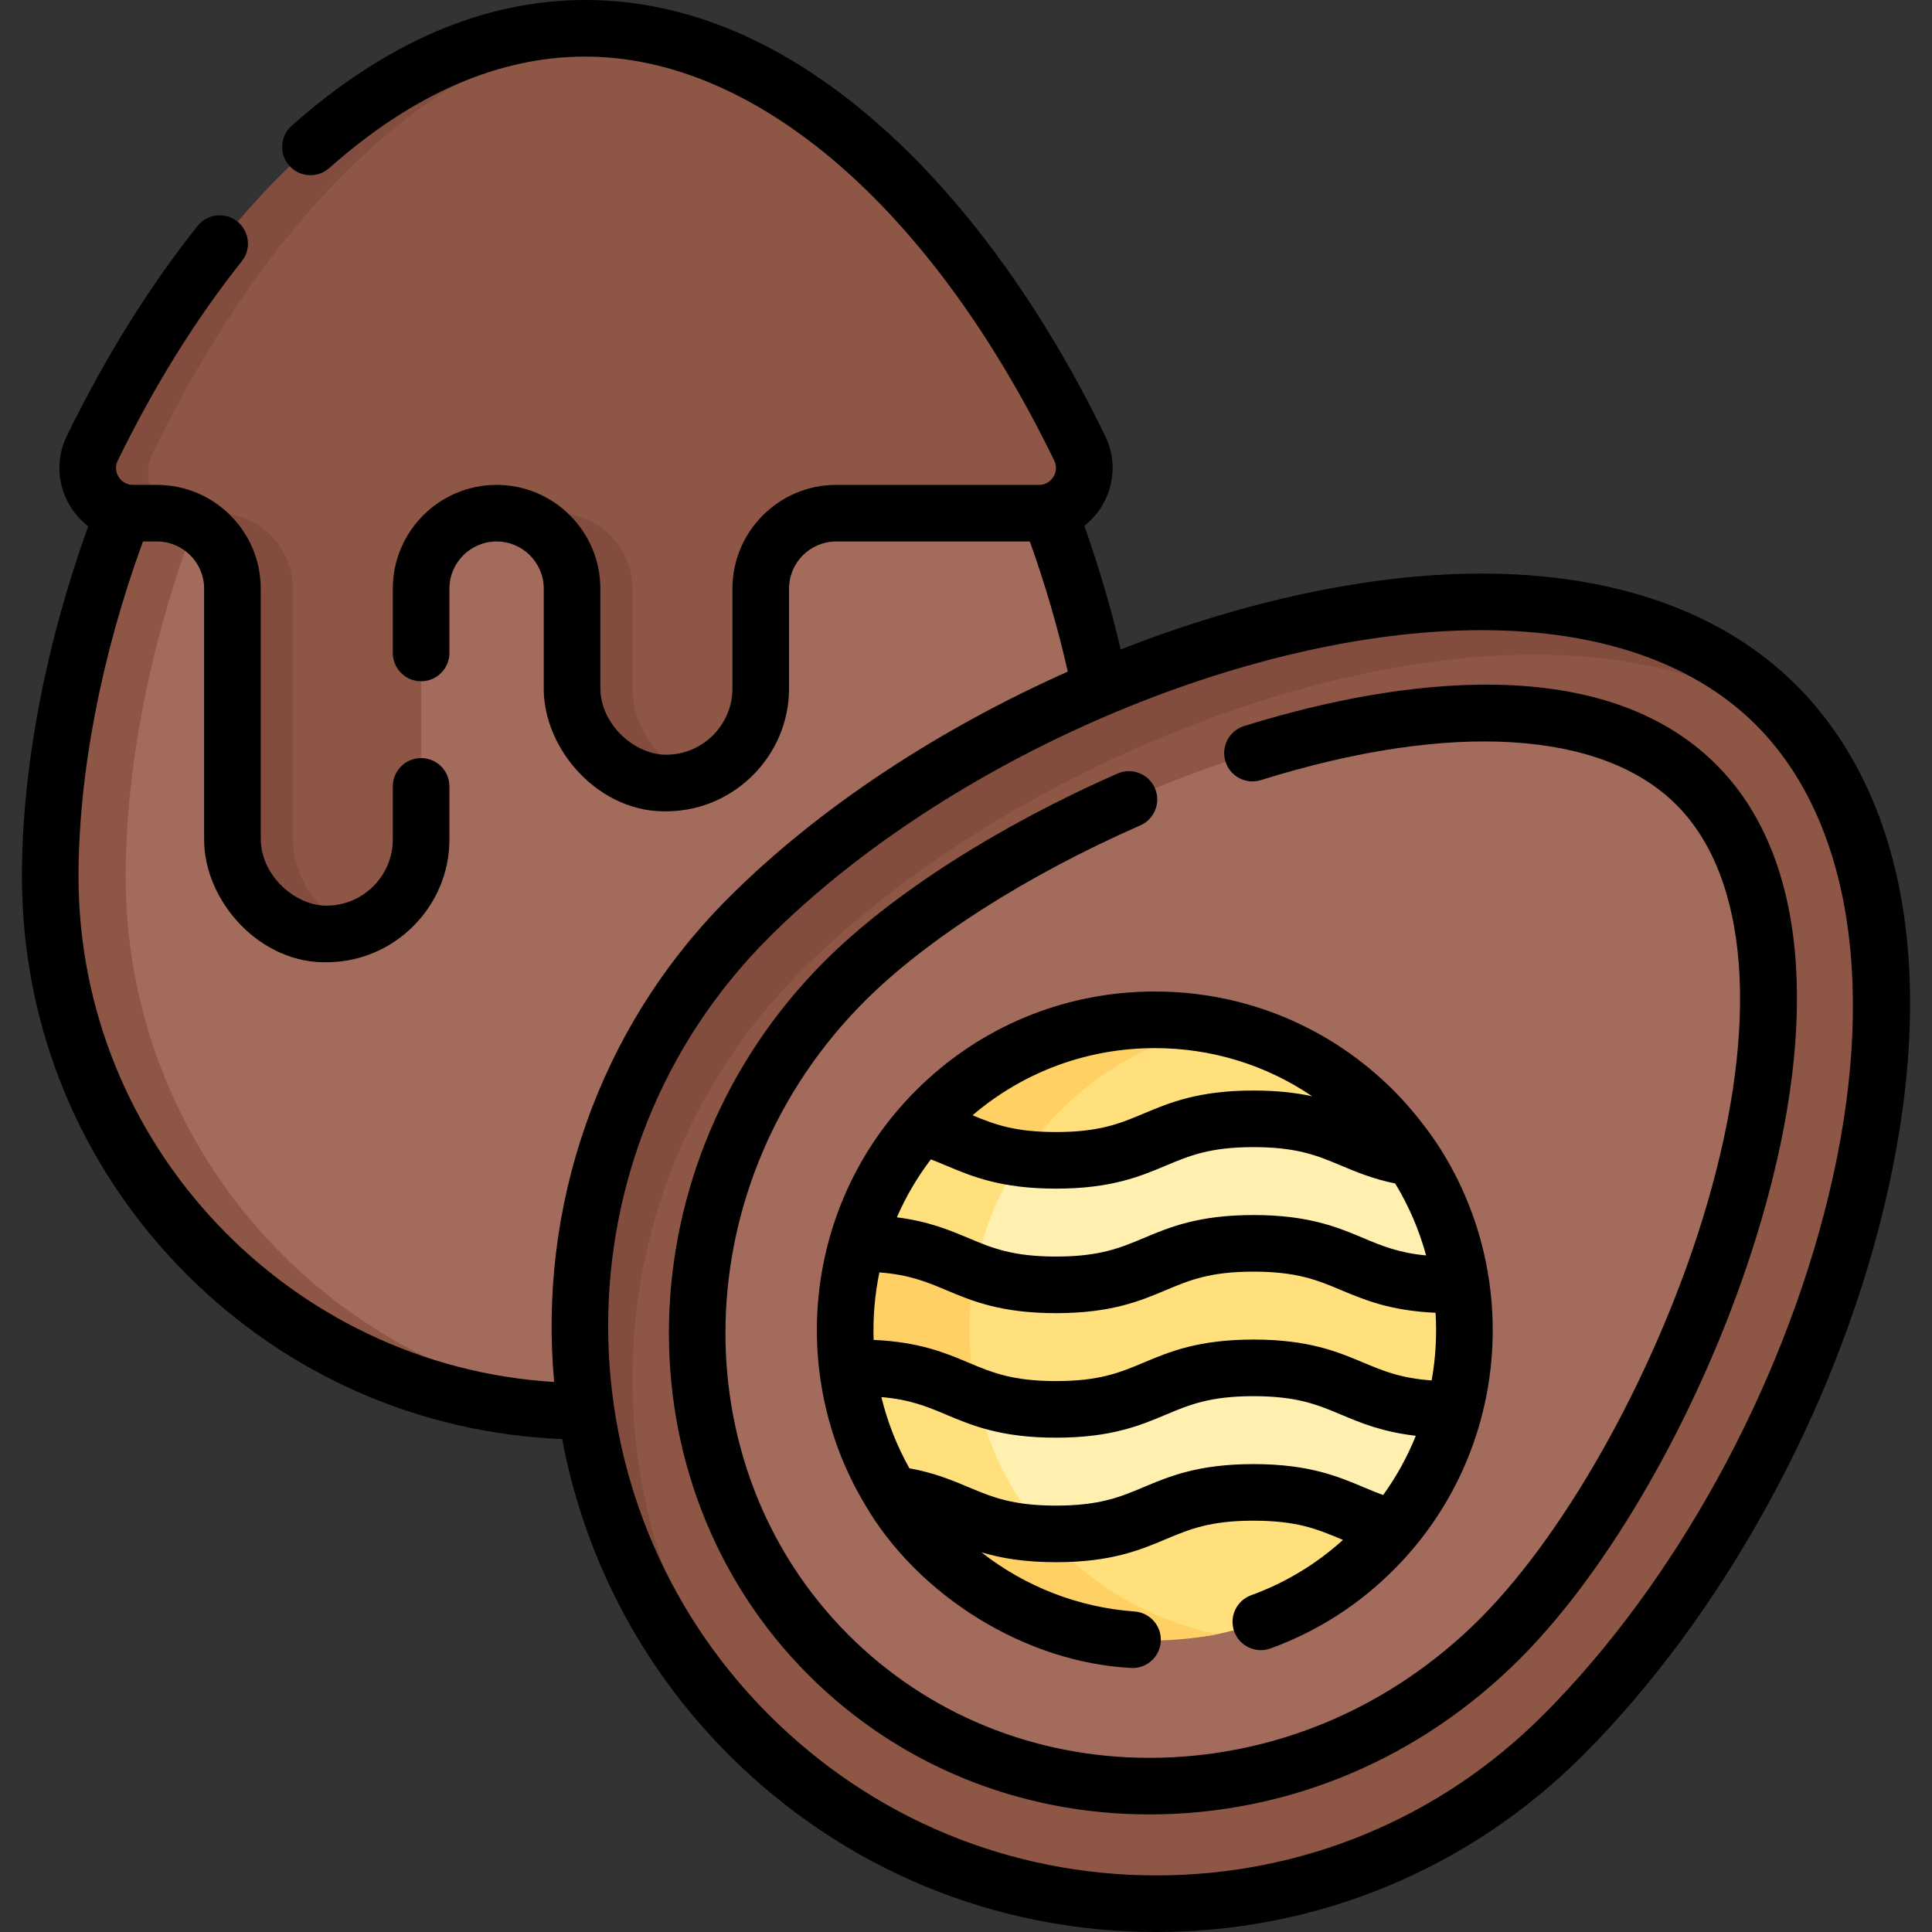 <svg id="Capa_1" enable-background="new 0 0 512 512" height="512" viewBox="0 0 512 512" width="512" xmlns="http://www.w3.org/2000/svg"><rect x="0" y="0" width="512" height="512" fill="#333333" stroke="none"/><g><g><path d="m40.463 126.624c-14.636 34.603-22.98 72.928-22.98 106.163 0 65.722 42.766 119.154 102.553 135.064 11.402 3.034 22.523 6.149 35.064 6.149 78.308 0 141.789-63.438 141.789-141.693 0-34.327-8.383-72.201-22.814-106.51z" fill="#a36b5b"/><path d="m165.1 373.65c-3.3.23-6.64.35-10 .35-12.576 0-24.77-1.636-36.379-4.707-60.682-16.051-105.411-71.299-105.411-136.983 0-33.24 8.51-71.07 23.15-105.67h20c-14.64 34.6-23.15 72.43-23.15 105.67 0 74.89 58.15 136.22 131.79 141.34z" fill="#8e5644"/><path d="m414.329 459.731c69.448-69.569 112.912-203.347 62.247-266.324-1.835-2.281-4.103-4.01-6.188-6.099-25.916-25.961-67.505-29.313-112.053-22.011-57.999 9.507-116.81 39.976-155.915 79.149-52.249 52.34-60.882 130.775-22.298 189.979 5.441 8.349 10.87 17.847 18.243 25.232 59.656 59.762 156.347 59.795 215.964.074z" fill="#8e5644"/><path d="m477.25 194.26c-63.43-49.43-198.55-3.47-264.96 63.06-57.29 57.39-59.49 149.07-6.65 209.17-2.48-2.18-4.91-4.46-7.28-6.83-10.543-10.563-19.224-22.284-26.043-34.755-31.758-58.085-23.109-132.42 25.973-181.585 69.14-69.26 212.75-116.23 272.41-56.47 2.34 2.35 4.53 4.82 6.55 7.41z" fill="#824d3f"/><path d="m397.593 434.2c48.123-48.207 99.991-178.121 51.994-226.202s-178.389 4.582-225.809 52.084c-50.374 50.462-52.3 130.346-4.302 178.427s127.743 46.153 178.117-4.309z" fill="#a36b5b"/><path d="m361.398 410.489c2.161-2.165 6.865-4.244 8.734-6.578 7.372-9.201 12.479-19.622 15.323-30.513l-1.589-14.228 3.387-18.711c-1.792-12.19-6.321-24.055-13.585-34.598-2.79-4.05-7.268-7.81-10.866-11.414-32.063-32.119-82.83-29.183-114.894 2.936s-29.872 78.562 2.191 110.681 79.236 34.544 111.299 2.425z" fill="#fff0af"/><g fill="#ffe07d"><path d="m373.67 305.86c-13.34-3.08-18.51-9.36-39.65-9.36-27.99 0-27.99 11-55.98 11-18.38 0-24.69-4.75-34.78-8 1.48-1.77 5.18-3.351 6.84-5.011 16.045-16.075 35.207-23.111 56.239-23.095 5.511.004 10.773-.574 16.194.535 15.227 3.115 29.743 10.588 41.558 22.421 3.599 3.6 6.789 7.46 9.579 11.51z"/><path d="m385.46 373.4c-23.55-1.12-25.06-10.9-51.44-10.9-27.99 0-27.99 11-55.98 11-27.14 0-27.96-10.34-53.5-10.97l1.22-16.19 1.4-16.711c23.01 1.25 24.7 10.87 50.88 10.87 27.99 0 27.99-11 55.98-11 27.03 0 27.95 10.27 53.23 10.96 1.62 10.961 1.02 22.181-1.79 32.941z"/><path d="m370.13 403.91c-1.86 2.34-3.88 4.59-6.04 6.76-11.814 11.829-26.33 19.3-41.557 22.414-8.945 1.829-18.061.797-27.092-.382-17.329-2.261-33.071-9.561-46.383-22.894-4.29-4.29-9.077-8.079-12.207-12.988 14.51 2.92 19.25 9.68 41.19 9.68 27.99 0 27.99-11 55.98-11 19.169 0 25.209 5.16 36.109 8.41z"/></g><g><path d="m277.09 406.49c-10.98-.099-16.713.096-22.501-2.043-5.351-1.977-10.87-6.243-17.739-7.627-6.75-10.54-10.85-22.29-12.31-34.29l9.262-2.722 25.268 11.361c2.94 12.731 8.94 24.901 18.02 35.321z" fill="#ffe07d"/><path d="m270.49 307.2c-6.25 9.47-10.34 19.94-12.26 30.73-5.701-1.693-10.552-1.618-16.151-3.355-4.124-1.28-14.919-4.945-14.919-4.945 3.1-10.8 8.47-21.1 16.1-30.13l14.138 3.5z" fill="#ffe07d"/><g fill="#ffd064"><path d="m322.53 271.94c-15.23 3.1-29.74 10.58-41.55 22.41-4 4-7.49 8.31-10.49 12.85-12.82-1.1-18.66-4.94-27.23-7.7 4.934-5.482 10.577-11.98 23.3-19.13 1.416-.403 2.444-2.36 16.6-6.86 11.272-3.189 24.807-4.612 39.37-1.57z"/><path d="m259.07 371.17c-10.98-3.09-16.8-8.2-34.53-8.64-.029-1.671-.299.947-.61-10.02 0-4.22.32-8.43.97-12.61.559-3.038.51-3.928 2.26-10.27 15.29.83 21.17 5.36 31.07 8.3-1.98 11-1.7 22.33.84 33.24z"/><path d="m322.53 433.07c-8.635 1.715-20.232 2.565-31.83.23-15.65-2.95-30.61-10.5-42.72-22.63-2.345-2.863-2.546-1.376-11.13-13.85 14.3 2.88 19.11 9.48 40.24 9.67 1.23 1.43 2.53 2.82 3.89 4.18 11.81 11.83 26.32 19.3 41.55 22.4z"/></g></g><path d="m275.324 136c8.827 0 14.687-9.236 10.828-17.175-29.036-59.726-73.906-107.336-124.627-111.087-2.136-.158-4.226.453-6.382.453-53.099 0-99.413 47.568-129.689 109.619-3.874 7.941 1.985 17.19 10.82 17.19l5.327 1c2.16 0 4.402.111 6.351.745 8.016 2.606 15.148 9.369 15.148 18.255l-.723 66.255c0 14.016 10.923 25.755 24.936 25.489 2.661-.05 4.991.234 7.387-.586 9.832-3.365 16.9-12.686 16.9-23.659v-66.499c0-11.046 8.954-20 20-20 11.046 0 20 8.954 20 20v25.937c0 14.016 11.47 25.824 25.483 25.558 13.584-.258 24.517-11.35 24.517-24.995v-26.5c0-11.046 8.954-20 20-20z" fill="#8e5644"/><g fill="#824d3f"><path d="m40.45 120.2c-3.1 6.45.05 13.75 5.98 16.39-1.55-.39-3.17-.59-4.83-.59h-6.33c-8.83 0-14.69-9.25-10.82-17.19 30.28-62.05 77.54-111.31 130.64-111.31 2.69 0 5.37.13 8.03.38-49.84 4.67-93.91 52.66-122.67 112.32z"/><path d="m94.7 246.16c-2.39.82-4.95 1.29-7.62 1.34-14.01.26-25.48-11.55-25.48-25.56v-65.94c0-11.05-8.95-20-20-20h16c11.05 0 20 8.95 20 20v65.94c0 11.08 7.17 20.78 17.1 24.22z"/><path d="m184.7 206.16c-1.573.261-.129.724-7.62 1.34-14.01.26-25.48-11.55-25.48-25.56v-25.94c.194-9.234-7.809-20.025-20-20h16c5.52 0 10.52 2.24 14.14 5.86s5.86 8.62 5.86 14.14v25.94c0 11.08 7.17 20.78 17.1 24.22z"/></g></g><g><path d="m476.005 181.552c-19.299-19.333-48.125-29.552-83.362-29.552-29.804 0-63.289 7.411-95.638 20.116-2.589-11.006-5.81-21.979-9.643-32.766 1.754-1.378 3.291-3.064 4.519-5.027 3.574-5.712 3.954-12.731 1.015-18.776-16.175-33.272-36.44-61.387-58.604-81.303-25.288-22.723-51.937-34.244-79.206-34.244-26.712 0-52.885 11.212-77.79 33.325-3.098 2.75-3.379 7.49-.629 10.588s7.491 3.381 10.588.629c22.078-19.603 44.9-29.542 67.831-29.542 45.242 0 91.717 40.039 124.32 107.104.958 1.97.151 3.636-.24 4.262-.401.642-1.58 2.134-3.842 2.134h-53.724c-15.164 0-27.5 12.337-27.5 27.5v26.5c0 9.468-7.697 17.317-17.159 17.496-8.284.331-18.024-7.762-17.841-18.06v-25.936c0-15.163-12.336-27.5-27.5-27.5s-27.5 12.337-27.5 27.5v17.043c0 4.143 3.358 7.5 7.5 7.5s7.5-3.357 7.5-7.5v-17.043c0-6.893 5.607-12.5 12.5-12.5s12.5 5.607 12.5 12.5v25.937c-.35 16.684 14.883 33.822 33.125 33.058 17.576-.334 31.875-14.91 31.875-32.494v-26.501c0-6.893 5.607-12.5 12.5-12.5h51.315c4.07 11.346 7.441 22.908 10.059 34.491-34.044 15.155-65.998 35.994-89.99 60.028-34.964 35.024-50.333 82.358-46.123 128.223-70.175-4.278-126.05-62.828-126.05-133.936 0-27.309 6.051-58.661 17.076-88.807h3.713c6.893 0 12.5 5.607 12.5 12.5v65.937c-.35 16.684 14.883 33.822 33.125 33.058 17.576-.334 31.875-14.91 31.875-32.494v-14.096c0-4.143-3.358-7.5-7.5-7.5s-7.5 3.357-7.5 7.5v14.096c0 9.468-7.697 17.317-17.159 17.496-8.277.346-18.025-7.768-17.841-18.06v-65.936c0-15.163-12.336-27.5-27.5-27.5h-6.327c-2.265 0-3.442-1.494-3.844-2.137-.391-.626-1.197-2.294-.236-4.264 9.67-19.817 20.734-37.604 32.887-52.864 2.58-3.24 2.045-7.959-1.195-10.539-3.239-2.58-7.958-2.043-10.539 1.195-12.833 16.115-24.485 34.832-34.634 55.63-2.95 6.047-2.577 13.07.996 18.79 1.264 2.024 2.855 3.753 4.675 5.155-11.355 31.426-17.572 64.159-17.572 92.84 0 39.735 15.451 77.123 43.507 105.277 26.759 26.851 61.969 42.27 99.655 43.782 5.765 30.642 20.454 59.921 44.083 83.591 30.283 30.337 70.54 47.044 113.356 47.044 42.774 0 82.988-16.683 113.223-46.97 36.761-36.825 66.489-90.879 79.522-144.594 14.564-60.016 6.341-109.339-23.152-138.884zm8.577 135.347c-12.413 51.156-40.66 102.571-75.562 137.533-27.403 27.451-63.843 42.568-102.608 42.568-38.804 0-75.292-15.144-102.74-42.641-56.646-56.743-56.678-149.039-.073-205.742 47.21-47.292 126.714-81.617 189.044-81.617 31.167 0 56.322 8.696 72.746 25.149 25.288 25.331 32.283 70.801 19.193 124.75z"/><path d="m329.684 192.416c-3.954 1.234-6.159 5.44-4.924 9.395s5.443 6.16 9.394 4.924c50.183-15.667 90.321-13.274 110.124 6.562 19.167 19.2 22.14 57.71 8.157 105.655-12.248 41.992-36.42 86.178-60.15 109.949-23.782 23.824-54.928 36.944-87.7 36.944-30.452 0-58.793-11.59-79.801-32.635-45.004-45.083-43.074-120.37 4.303-167.829 16.443-16.473 43.09-33.474 73.107-46.644 3.793-1.664 5.519-6.089 3.855-9.882-1.665-3.793-6.089-5.518-9.881-3.854-31.664 13.893-59.983 32.037-77.697 49.782-53.21 53.302-55.14 138.098-4.303 189.024 23.843 23.884 55.954 37.037 90.417 37.037 36.784 0 71.7-14.685 98.316-41.347 25.748-25.793 50.843-71.462 63.934-116.347 15.791-54.144 11.55-96.921-11.941-120.453-32.695-32.749-92.482-20.499-125.21-10.281z"/><path d="m327.088 432.372c1.417 3.894 5.721 5.897 9.613 4.482 12.341-4.493 23.34-11.521 32.693-20.891 30.632-30.685 34.394-78.243 11.299-113.08-2.601-3.862-6.553-9.031-11.299-13.83-16.924-16.953-39.427-26.29-63.363-26.291-.001 0 .001 0 0 0-23.935 0-46.44 9.338-63.364 26.291-29.664 29.715-34.12 75.25-13.399 109.736 13.899 23.854 42.237 41.926 70.877 43.254 3.898 0 7.19-3.015 7.473-6.964.296-4.132-2.813-7.721-6.945-8.017-14.838-1.064-28.95-6.568-40.577-15.677 5.022 1.497 11.199 2.613 19.764 2.613 14.596 0 22.288-3.233 29.074-6.086 6.273-2.637 11.69-4.914 23.262-4.914 11.571 0 16.989 2.277 23.261 4.914.147.062.296.124.443.186-7.137 6.448-15.304 11.373-24.33 14.659-3.892 1.42-5.899 5.723-4.482 9.615zm-94.04-95.171c7.957.608 12.562 2.536 17.741 4.713 6.786 2.853 14.477 6.086 29.071 6.086 14.596 0 22.288-3.233 29.074-6.086 6.273-2.637 11.69-4.914 23.262-4.914 11.571 0 16.989 2.277 23.261 4.914 6.12 2.572 12.994 5.446 24.986 5.988.366 5.986.019 12.005-1.043 17.923-8.195-.574-12.869-2.527-18.13-4.739-6.786-2.853-14.478-6.086-29.074-6.086s-22.288 3.233-29.074 6.086c-6.273 2.637-11.69 4.914-23.262 4.914-11.569 0-16.986-2.277-23.257-4.914-6.135-2.579-13.029-5.461-25.079-5.992-.206-5.992.302-12.001 1.524-17.893zm13.635-29.956c1.375.526 2.722 1.087 4.107 1.669 6.786 2.853 14.476 6.086 29.07 6.086 14.596 0 22.288-3.233 29.074-6.086 6.273-2.637 11.69-4.914 23.262-4.914s16.989 2.277 23.262 4.914c3.957 1.664 8.364 3.511 14.283 4.723 3.657 6.016 6.385 12.439 8.192 19.067-7.301-.694-11.723-2.542-16.663-4.619-6.786-2.853-14.478-6.086-29.074-6.086s-22.288 3.233-29.074 6.086c-6.273 2.637-11.69 4.914-23.262 4.914-11.569 0-16.986-2.277-23.257-4.914-5.008-2.105-10.518-4.414-18.923-5.481 2.339-5.384 5.339-10.544 9.003-15.359zm59.348-29.482c15.09.001 29.491 4.467 41.714 12.762-4.216-.918-9.235-1.524-15.55-1.524-14.596 0-22.288 3.233-29.074 6.086-6.273 2.637-11.69 4.914-23.262 4.914-10.868 0-16.307-2.01-22.125-4.439 13.473-11.509 30.398-17.799 48.297-17.799zm26.164 110.237c-14.596 0-22.288 3.233-29.074 6.086-6.273 2.637-11.69 4.914-23.262 4.914-11.569 0-16.986-2.277-23.257-4.914-4.259-1.791-9.005-3.779-15.602-4.976-3.355-5.989-5.843-12.338-7.424-18.869 7.638.651 12.148 2.544 17.212 4.673 6.786 2.853 14.477 6.086 29.071 6.086 14.596 0 22.288-3.233 29.074-6.086 6.273-2.637 11.69-4.914 23.262-4.914 11.571 0 16.989 2.277 23.261 4.914 5.17 2.173 10.875 4.563 19.747 5.58-2.204 5.489-5.091 10.762-8.646 15.7-1.804-.647-3.52-1.365-5.288-2.108-6.786-2.853-14.478-6.086-29.074-6.086z"/></g></g></svg>